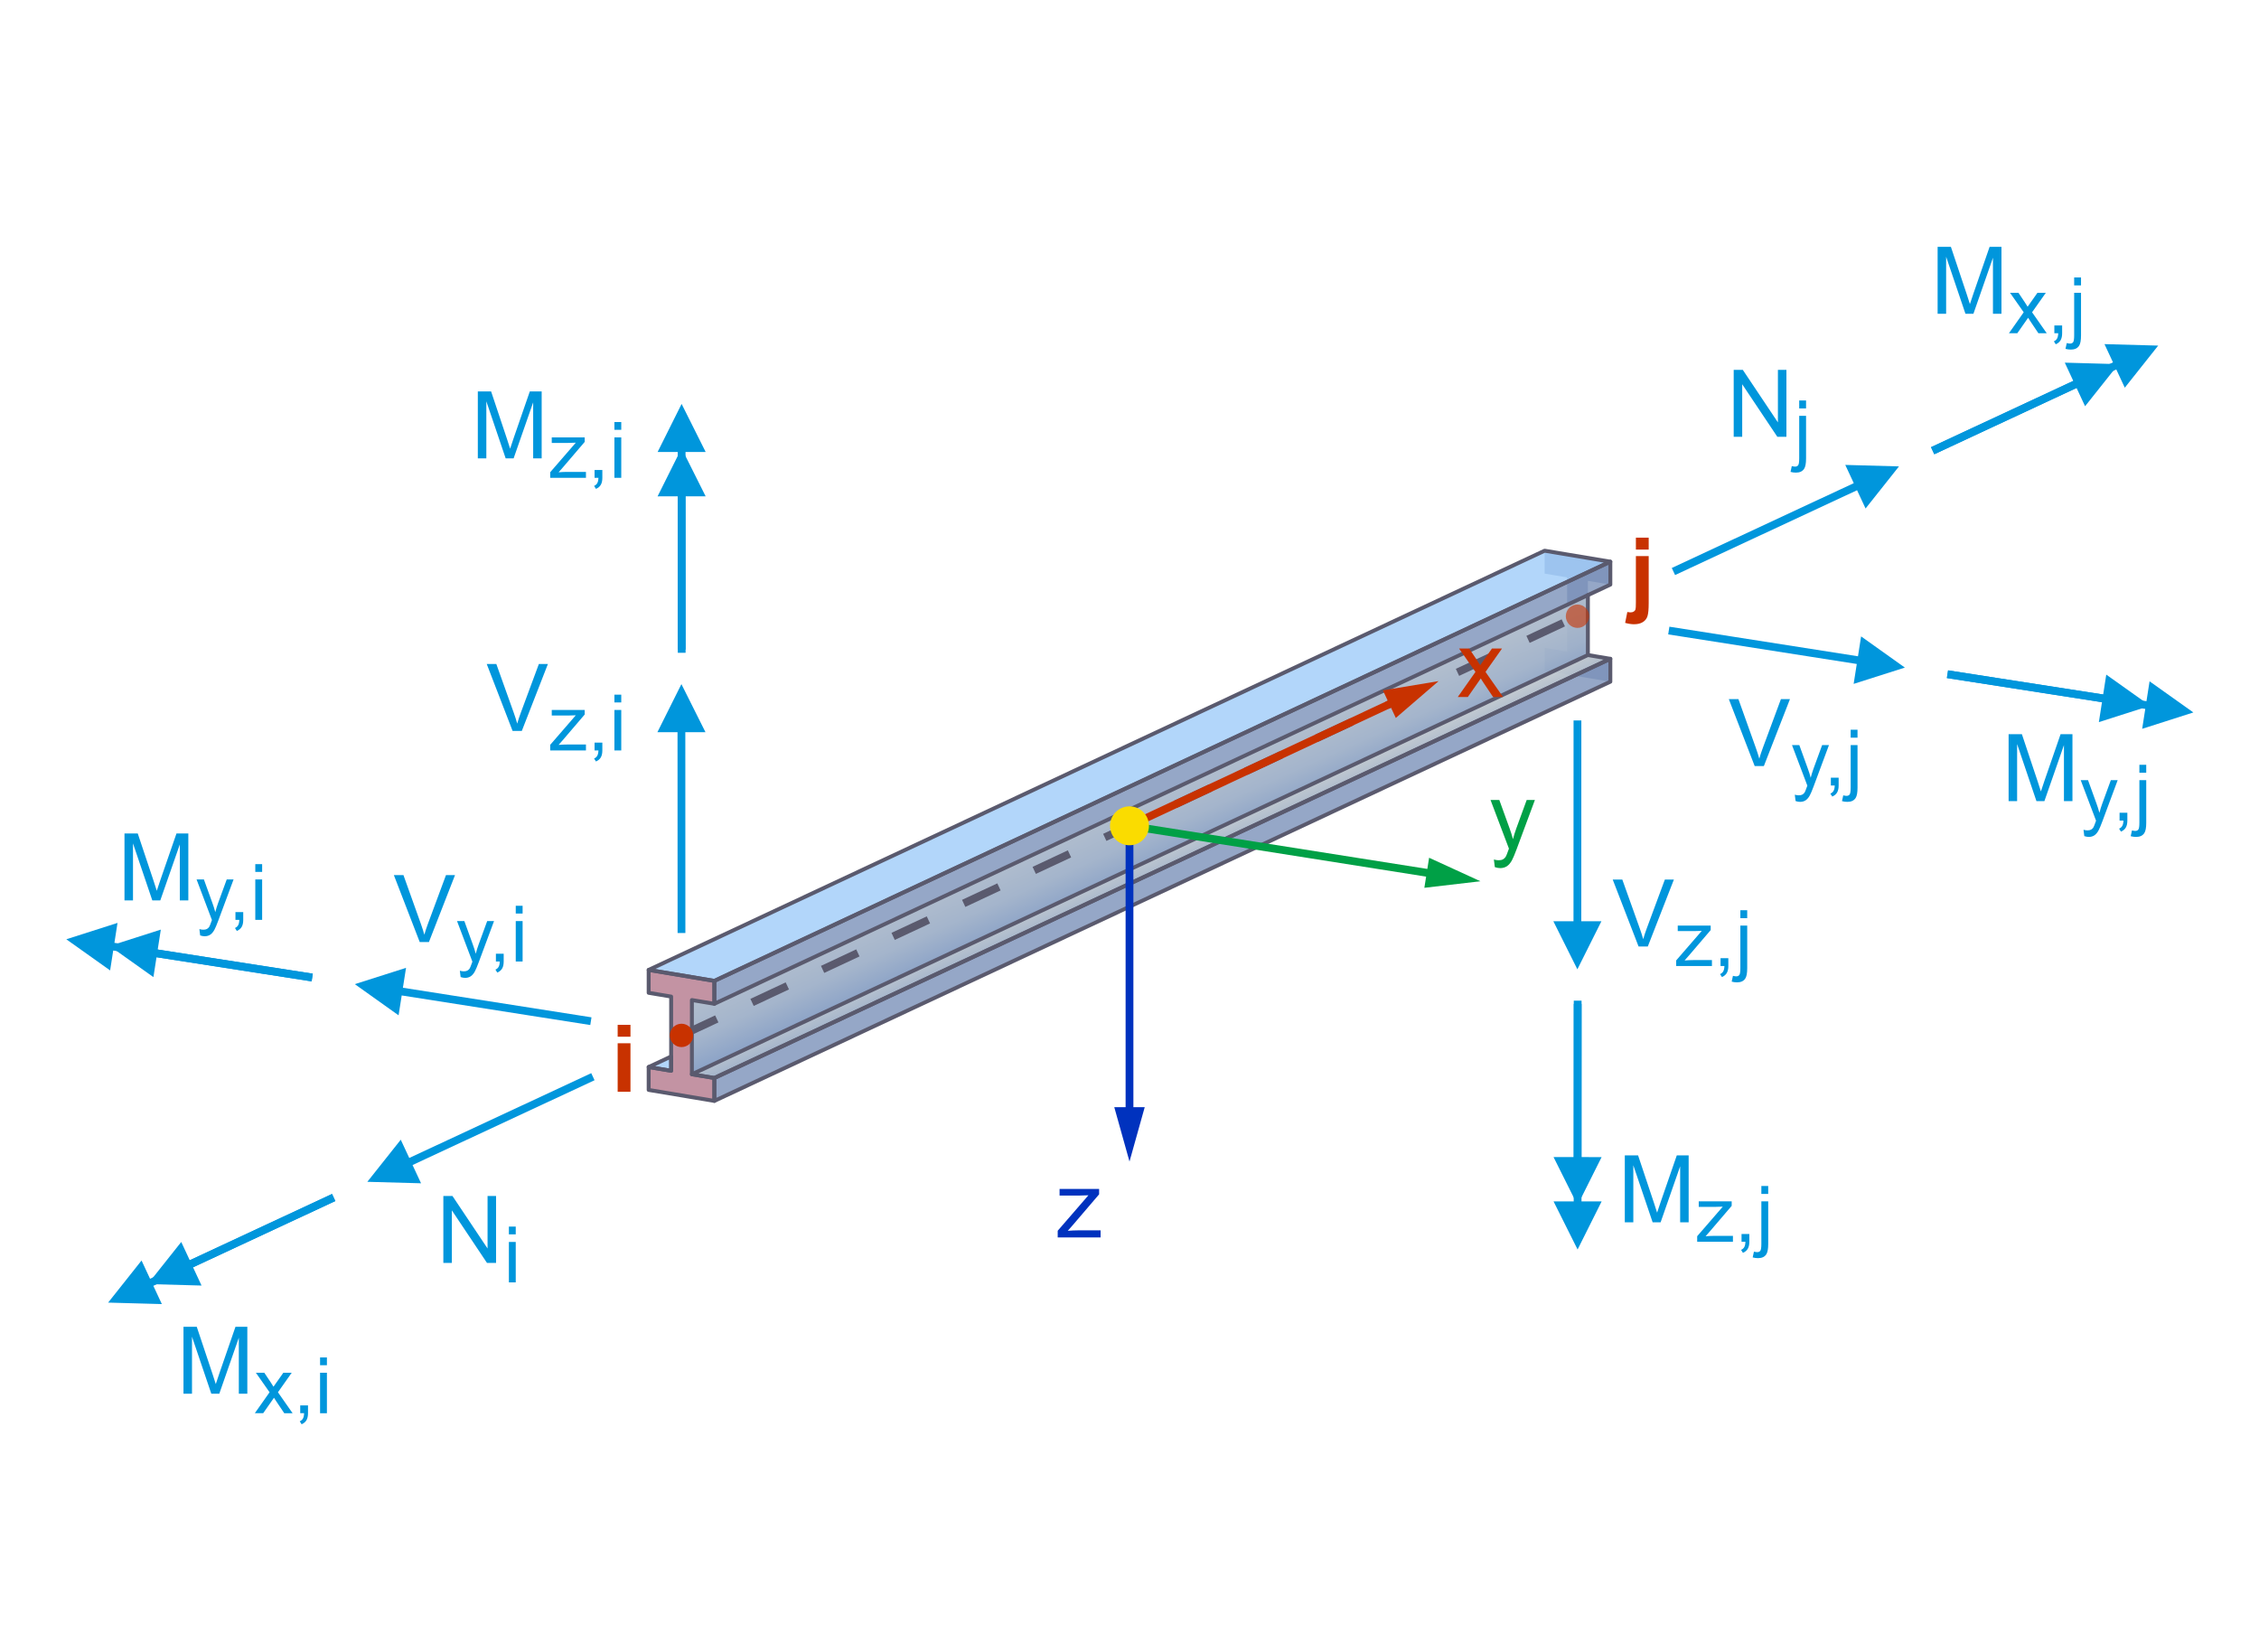 <?xml version="1.0" encoding="UTF-8"?>
<!DOCTYPE svg PUBLIC "-//W3C//DTD SVG 1.1//EN" "http://www.w3.org/Graphics/SVG/1.1/DTD/svg11.dtd">
<!-- Creator: CorelDRAW X6 -->
<svg xmlns="http://www.w3.org/2000/svg" xml:space="preserve" width="290px" height="212px" version="1.1" shape-rendering="geometricPrecision" text-rendering="geometricPrecision" image-rendering="optimizeQuality" fill-rule="evenodd" clip-rule="evenodd"
viewBox="0 0 29000000 21199966"
 xmlns:xlink="http://www.w3.org/1999/xlink">
 <defs>
    <linearGradient id="id0" gradientUnits="userSpaceOnUse" x1="1.36911e+007" y1="1.00651e+007" x2="1.43128e+007" y2="1.14594e+007">
     <stop offset="0" stop-color="#C5C6C6"/>
     <stop offset="0.678" stop-color="#A0ACC0"/>
     <stop offset="1" stop-color="#7B91B9"/>
    </linearGradient>
    <linearGradient id="id1" gradientUnits="userSpaceOnUse" x1="1.40062e+007" y1="1.13177e+007" x2="1.41876e+007" y2="1.17215e+007">
     <stop offset="0" stop-color="#C5C6C6"/>
     <stop offset="0.678" stop-color="#A0ACC0"/>
     <stop offset="1" stop-color="#7B91B9"/>
    </linearGradient>
 </defs>
 <g id="Layer_x0020_1">
  <g>
   <path fill="#0096DC" fill-rule="nonzero" d="M27196996 4728329l-2365482 1102223 -42236 -90652 2365482 -1102223 42236 90652zm508989 -292309l-428995 540397 -260646 -559360 689641 18964z"/>
  </g>
  <g>
   <path fill="#0096DC" fill-rule="nonzero" d="M26687355 4966297l-1855842 864255 -42236 -90652 1855842 -864255 42236 90652zm509045 -292195l-429108 540312 -260504 -559417 689612 19106z"/>
  </g>
  <g>
   <path fill="#0096DC" fill-rule="nonzero" d="M23869350 6278851l-2365482 1102223 -42236 -90652 2365482 -1102223 42236 90652zm508989 -292309l-428995 540397 -260646 -559360 689641 18964z"/>
  </g>
  <path fill="#0096DC" fill-rule="nonzero" d="M24874260 4027236l0 -859181 170390 0 203216 608173c18794,56608 32400,99014 40989,127219 9808,-31209 25200,-77216 46006,-137820l206787 -597571 152192 0 0 859181 -109191 0 0 -718781 -250781 718781 -102416 0 -248003 -731990 0 731990 -109191 0zm915590 249987l189496 -268838 -175493 -250157 108142 0 82006 122513c15165,22989 27156,41669 35660,56324 14854,-20835 28006,-39657 39827,-56494l86343 -122343 107490 0 -176485 250157 187994 268838 -107008 0 -107320 -159987 -24491 -38494 -138671 198482 -107490 0zm582973 0l0 -100006 99978 0 0 100006c0,36822 -6491,66671 -19644,89320 -13011,22677 -33846,40337 -62334,52668l-24009 -37984c18652,-8164 32343,-20183 40989,-35830 8844,-15846 13833,-38494 14854,-68173l-49833 0zm254324 -613984l0 -101991 87987 0 0 101991 -87987 0zm-111345 814648l16157 -74494c17688,4507 31521,6831 41669,6831 18000,0 31351,-6009 40167,-17830 8844,-11849 13351,-41669 13351,-89178l0 -544989 87987 0 0 546831c0,63836 -8334,108340 -25002,133313 -21175,32513 -56324,48841 -105505,48841 -23811,0 -46658,-3175 -68825,-9326z"/>
  <path fill="#0096DC" fill-rule="nonzero" d="M22256438 5606502l0 -859181 116816 0 450765 674390 0 -674390 109191 0 0 859181 -116787 0 -450794 -674390 0 674390 -109191 0zm840897 -363997l0 -101991 87987 0 0 101991 -87987 0zm-111345 814648l16157 -74494c17688,4507 31521,6831 41669,6831 18000,0 31351,-6009 40167,-17830 8844,-11849 13351,-41669 13351,-89178l0 -544989 87987 0 0 546831c0,63836 -8334,108340 -25002,133313 -21175,32513 -56324,48841 -105505,48841 -23811,0 -46658,-3175 -68825,-9326z"/>
  <g>
   <path fill="#0096DC" fill-rule="nonzero" d="M23868301 8527716l-2452761 -384746 15477 -98816 2452761 384746 -15477 98816zm585496 41216l-657467 209282 95613 -609619 561855 400337z"/>
  </g>
  <g>
   <path fill="#0096DC" fill-rule="nonzero" d="M27571821 9104368l-2578676 -400989 15364 -98816 2578676 400989 -15364 98816zm585553 40450l-657184 210161 94819 -609760 562365 399600z"/>
  </g>
  <g>
   <path fill="#0096DC" fill-rule="nonzero" d="M27015976 9018421l-2022831 -315042 15364 -98816 2022831 315042 -15364 98816zm585553 40564l-657241 210019 94961 -609760 562280 399742z"/>
  </g>
  <path fill="#0096DC" fill-rule="nonzero" d="M25785570 10282616l0 -859181 170390 0 203216 608173c18794,56608 32400,99014 40989,127219 9808,-31209 25200,-77216 46006,-137820l206787 -597571 152192 0 0 859181 -109191 0 0 -718781 -250781 718781 -102416 0 -248003 -731990 0 731990 -109191 0zm971574 449490l-10006 -81326c19332,5159 36000,7824 50343,7824 19672,0 35320,-3345 46998,-9836 11820,-6491 21487,-15676 28998,-27326 5499,-8844 14513,-30671 26844,-65679 1644,-4819 4167,-11991 7824,-21487l-197008 -520667 93997 0 108340 299679c14173,37814 26674,77811 37843,119820 10148,-39515 22167,-78491 36170,-116844l110665 -302655 87817 0 -196157 527981c-21175,56835 -37672,95839 -49493,117354 -15676,28828 -33676,50003 -53830,63496 -20353,13493 -44504,20154 -72510,20154 -17008,0 -36000,-3487 -56835,-10488zm452834 -199502l0 -100006 99978 0 0 100006c0,36822 -6491,66671 -19644,89320 -13011,22677 -33846,40337 -62334,52668l-24009 -37984c18652,-8164 32343,-20183 40989,-35830 8844,-15846 13833,-38494 14854,-68173l-49833 0zm254324 -613984l0 -101991 87987 0 0 101991 -87987 0zm-111345 814648l16157 -74494c17688,4507 31521,6831 41669,6831 18000,0 31351,-6009 40167,-17830 8844,-11849 13351,-41669 13351,-89178l0 -544989 87987 0 0 546831c0,63836 -8334,108340 -25002,133313 -21175,32513 -56324,48841 -105505,48841 -23811,0 -46658,-3175 -68825,-9326z"/>
  <path fill="#0096DC" fill-rule="nonzero" d="M22525672 9832588l-331994 -859181 123222 0 223172 624387c17802,50003 32995,96803 45014,140598 13181,-46998 28602,-93798 46205,-140598l231590 -624387 115994 0 -334998 859181 -118205 0zm525175 449490l-10006 -81326c19332,5159 36000,7824 50343,7824 19672,0 35320,-3345 46998,-9836 11820,-6491 21487,-15676 28998,-27326 5499,-8844 14513,-30671 26844,-65679 1644,-4819 4167,-11991 7824,-21487l-197008 -520667 93997 0 108340 299679c14173,37814 26674,77811 37843,119820 10148,-39515 22167,-78491 36170,-116844l110665 -302655 87817 0 -196157 527981c-21175,56835 -37672,95839 -49493,117354 -15676,28828 -33676,50003 -53830,63496 -20353,13493 -44504,20154 -72510,20154 -17008,0 -36000,-3487 -56835,-10488zm452834 -199502l0 -100006 99978 0 0 100006c0,36822 -6491,66671 -19644,89320 -13011,22677 -33846,40337 -62334,52668l-24009 -37984c18652,-8164 32343,-20183 40989,-35830 8844,-15846 13833,-38494 14854,-68173l-49833 0zm254324 -613984l0 -101991 87987 0 0 101991 -87987 0zm-111345 814648l16157 -74494c17688,4507 31521,6831 41669,6831 18000,0 31351,-6009 40167,-17830 8844,-11849 13351,-41669 13351,-89178l0 -544989 87987 0 0 546831c0,63836 -8334,108340 -25002,133313 -21175,32513 -56324,48841 -105505,48841 -23811,0 -46658,-3175 -68825,-9326z"/>
  <g>
   <path fill="#0096DC" fill-rule="nonzero" d="M20202511 15453546l794 -2609659 100006 57 -794 2609659 -100006 -57zm49833 584844l-308466 -617187 617102 170 -308636 617017z"/>
  </g>
  <g>
   <path fill="#0096DC" fill-rule="nonzero" d="M20202199 14884406l1106 -1999303 100006 57 -1106 1999303 -100006 -57zm49691 584844l-308324 -617272 617102 340 -308778 616932z"/>
  </g>
  <g>
   <path fill="#0096DC" fill-rule="nonzero" d="M20199818 11857148l794 -2609659 100006 57 -794 2609659 -100006 -57zm49833 584844l-308466 -617187 617102 170 -308636 617017z"/>
  </g>
  <path fill="#0096DC" fill-rule="nonzero" d="M20858589 15689332l0 -859181 170390 0 203216 608173c18794,56608 32400,99014 40989,127219 9808,-31209 25200,-77216 46006,-137820l206787 -597571 152192 0 0 859181 -109191 0 0 -718781 -250781 718781 -102416 0 -248003 -731990 0 731990 -109191 0zm929083 249987l0 -71660 328649 -379332c-37332,2013 -70157,3005 -98504,3005l-210161 0 0 -71008 423014 0 0 57827 -281338 329017 -53830 61143c39487,-3317 76507,-4989 111005,-4989l240151 0 0 75997 -458986 0zm569480 0l0 -100006 99978 0 0 100006c0,36822 -6491,66671 -19644,89320 -13011,22677 -33846,40337 -62334,52668l-24009 -37984c18652,-8164 32343,-20183 40989,-35830 8844,-15846 13833,-38494 14854,-68173l-49833 0zm254324 -613984l0 -101991 87987 0 0 101991 -87987 0zm-111345 814648l16157 -74494c17688,4507 31521,6831 41669,6831 18000,0 31351,-6009 40167,-17830 8844,-11849 13351,-41669 13351,-89178l0 -544989 87987 0 0 546831c0,63836 -8334,108340 -25002,133313 -21175,32513 -56324,48841 -105505,48841 -23811,0 -46658,-3175 -68825,-9326z"/>
  <path fill="#0096DC" fill-rule="nonzero" d="M21035443 12149343l-331994 -859181 123222 0 223172 624387c17802,50003 32995,96803 45014,140598 13181,-46998 28602,-93798 46205,-140598l231590 -624387 115994 0 -334998 859181 -118205 0zm482683 249987l0 -71660 328649 -379332c-37332,2013 -70157,3005 -98504,3005l-210161 0 0 -71008 423014 0 0 57827 -281338 329017 -53830 61143c39487,-3317 76507,-4989 111005,-4989l240151 0 0 75997 -458986 0zm569480 0l0 -100006 99978 0 0 100006c0,36822 -6491,66671 -19644,89320 -13011,22677 -33846,40337 -62334,52668l-24009 -37984c18652,-8164 32343,-20183 40989,-35830 8844,-15846 13833,-38494 14854,-68173l-49833 0zm254324 -613984l0 -101991 87987 0 0 101991 -87987 0zm-111345 814648l16157 -74494c17688,4507 31521,6831 41669,6831 18000,0 31351,-6009 40167,-17830 8844,-11849 13351,-41669 13351,-89178l0 -544989 87987 0 0 546831c0,63836 -8334,108340 -25002,133313 -21175,32513 -56324,48841 -105505,48841 -23811,0 -46658,-3175 -68825,-9326z"/>
  <g>
   <g>
    <path fill="#0096DC" fill-rule="nonzero" d="M8800465 5769494l794 2609659 -100006 57 -794 -2609659 100006 -57zm-50173 -584787l308835 617017 -617102 170 308268 -617187z"/>
   </g>
   <g>
    <path fill="#0096DC" fill-rule="nonzero" d="M8800154 6338633l1106 1999303 -100006 57 -1106 -1999303 100006 -57zm-50315 -584787l308976 616932 -617074 340 308098 -617272z"/>
   </g>
   <g>
    <path fill="#0096DC" fill-rule="nonzero" d="M8797773 9365892l794 2609659 -100006 57 -794 -2609659 100006 -57zm-50173 -584787l308835 617017 -617102 170 308268 -617187z"/>
   </g>
  </g>
  <g>
   <g>
    <path fill="#0096DC" fill-rule="nonzero" d="M1897086 16427728l2365482 -1102223 42236 90652 -2365482 1102223 -42236 -90652zm-508989 292309l428995 -540397 260646 559360 -689641 -18964z"/>
   </g>
   <g>
    <path fill="#0096DC" fill-rule="nonzero" d="M2406727 16189760l1855842 -864255 42236 90652 -1855842 864255 -42236 -90652zm-509045 292195l429108 -540312 260504 559417 -689612 -19106z"/>
   </g>
   <g>
    <path fill="#0096DC" fill-rule="nonzero" d="M5224732 14877206l2365482 -1102223 42236 90652 -2365482 1102223 -42236 -90652zm-508989 292309l428995 -540397 260646 559360 -689641 -18964z"/>
   </g>
  </g>
  <g>
   <g>
    <path fill="#0096DC" fill-rule="nonzero" d="M5140486 12673525l2452761 384746 -15477 98816 -2452761 -384746 15477 -98816zm-585496 -41216l657467 -209282 -95613 609619 -561855 -400337z"/>
   </g>
   <g>
    <path fill="#0096DC" fill-rule="nonzero" d="M1436966 12096873l2578676 400989 -15364 98816 -2578676 -400989 15364 -98816zm-585553 -40450l657184 -210161 -94819 609760 -562365 -399600z"/>
   </g>
   <g>
    <path fill="#0096DC" fill-rule="nonzero" d="M1992812 12182820l2022831 315042 -15364 98816 -2022831 -315042 15364 -98816zm-585553 -40564l657241 -210019 -94961 609760 -562280 -399742z"/>
   </g>
  </g>
  <g>
   <polygon fill="#7B91B9" fill-opacity="0.8" points="20672778,8456368 20384240,8408122 20384240,7455653 20672778,7503899 20672778,7209833 19829387,7068866 19829387,7362904 20117897,7411121 20117897,8363618 19829387,8315373 19829387,8609410 20672778,8750377 "/>
   <polygon fill="#7B91B9" fill-opacity="0.8" points="9170613,13837062 20672778,8456311 20672778,8750292 9170613,14131043 "/>
   <polygon fill="#7B91B9" fill-opacity="0.8" points="9170613,12590584 20672778,7209833 20672778,7503814 9170613,12884593 "/>
   <polygon fill="#9FCCF9" fill-opacity="0.8" points="8327222,12449532 19829387,7068810 20672778,7209833 9170613,12590470 "/>
   <polygon fill="#9FCCF9" fill-opacity="0.8" points="8882103,13788788 8882103,12836319 9170613,12884536 20382312,7639707 20384240,8408066 20672778,8456311 9170613,13837033 "/>
   <polygon fill="url(#id0)" fill-rule="nonzero" fill-opacity="0.8" points="20384127,8408151 8882132,13788986 8881990,12836347 9170528,12884678 20384325,7638658 "/>
   <polygon fill="url(#id1)" fill-rule="nonzero" fill-opacity="0.8" points="9170783,13836948 8882075,13789185 20384382,8407981 20672750,8456113 "/>
   <polygon fill="#B4788C" fill-opacity="0.8" points="9170613,13837033 8882103,13788816 8882103,12836319 9170613,12884564 9170613,12590498 8327222,12449532 8327222,12743569 8615760,12791815 8615760,13744284 8327222,13696038 8327222,13990076 9170613,14131043 "/>
   <line fill="none" stroke="#5A5A6E" stroke-width="99977.9" stroke-dasharray="499889.547 499889.547" x1="8748932" y1="13290259" x2="20251068" y2= "7909650" />
   <polygon fill="#9FCCF9" fill-opacity="0.8" points="8615760,13744284 8615760,13561024 8327222,13696038 "/>
   <polygon fill="none" stroke="#5A5A6E" stroke-width="50003.1" stroke-linecap="round" stroke-linejoin="round" points="9170613,13837062 20672778,8456311 20672778,8750292 9170613,14131043 "/>
   <polygon fill="none" stroke="#5A5A6E" stroke-width="50003.1" stroke-linecap="round" stroke-linejoin="round" points="9170613,12590584 20672778,7209833 20672778,7503814 9170613,12884593 "/>
   <polygon fill="none" stroke="#5A5A6E" stroke-width="50003.1" stroke-linecap="round" stroke-linejoin="round" points="8327222,12449532 19829387,7068810 20672778,7209833 9170613,12590470 "/>
   <polygon fill="none" stroke="#5A5A6E" stroke-width="50003.1" stroke-linecap="round" stroke-linejoin="round" points="9170783,13836948 8882075,13789185 20384382,8407981 20672750,8456113 "/>
   <polygon fill="none" stroke="#5A5A6E" stroke-width="50003.1" stroke-linecap="round" stroke-linejoin="round" points="9170613,13837033 8882103,13788816 8882103,12836319 9170613,12884564 9170613,12590498 8327222,12449532 8327222,12743569 8615760,12791815 8615760,13744284 8327222,13696038 8327222,13990076 9170613,14131043 "/>
   <polygon fill="none" stroke="#5A5A6E" stroke-width="50003.1" stroke-linecap="round" stroke-linejoin="round" points="8615760,13744284 8615760,13561024 8327222,13696038 "/>
   <line fill="none" stroke="#5A5A6E" stroke-width="50003.1" stroke-linecap="round" stroke-linejoin="round" x1="20384410" y1="8408009" x2="20384410" y2= "7638715" />
   <circle fill="#C83200" cx="8748924" cy="13290276" r="149999"/>
   <path fill="#C83200" fill-opacity="0.6" d="M20251068 7759641c82828,0 150009,67153 150009,150009 0,82828 -67181,149981 -150009,149981 -82857,0 -150009,-67153 -150009,-149981 0,-82857 67153,-150009 150009,-150009z"/>
  </g>
  <path fill="#C83200" fill-rule="nonzero" d="M7929266 13307097l0 -152390 164409 0 0 152390 -164409 0zm0 706790l0 -622800 164409 0 0 622800 -164409 0z"/>
  <path fill="#C83200" fill-rule="nonzero" d="M21000803 7053956l0 -152390 164409 0 0 152390 -164409 0zm164409 83991l0 603014c0,79172 -5216,135184 -15619,167783 -10205,32598 -30189,58195 -59783,76394 -29395,18397 -67011,27609 -112819,27609 -16384,0 -33987,-1389 -52980,-4394 -19020,-2806 -39402,-7200 -61200,-13209l28205 -140003c7795,1417 15194,2806 22195,3798 6803,1020 13181,1417 19191,1417 16809,0 30813,-3600 41613,-10800 10800,-7200 18000,-16016 21373,-26220 3600,-10176 5414,-40592 5414,-91389l0 -594000 164409 0z"/>
  <g>
   <g>
    <path fill="#C83200" fill-rule="nonzero" d="M18093054 8973350l-3571850 1671902 -42406 -90595 3571850 -1671902 42406 90595zm-339874 -111883l714869 -118857 -549212 472819 -165657 -353962z"/>
   </g>
   <path fill="#0032BE" fill-rule="nonzero" d="M13578315 15883647l0 -86003 394412 -455187c-44787,2381 -84189,3600 -118205,3600l-252198 0 0 -85209 507600 0 0 69392 -337606 394809 -64602 73389c47424,-3997 91814,-5981 133200,-5981l288198 0 0 91191 -550800 0z"/>
   <g>
    <path fill="#0032BE" fill-rule="nonzero" d="M14449997 14471880l0 -3871926 100006 0 0 3871926 -100006 0zm245395 -260362l-195392 697833 -195392 -697833 390784 0z"/>
   </g>
   <g>
    <path fill="#00A046" fill-rule="nonzero" d="M18565107 11292827l-4072902 -643493 15591 -98759 4072902 643493 -15591 98759zm-218920 -283039l658800 301918 -719801 84104 61002 -386022z"/>
   </g>
   <circle fill="#FADC00" transform="matrix(0.473 -0.133 0.133 0.473 1.45E+007 1.06E+007)" r="508223"/>
   <path fill="#00A046" fill-rule="nonzero" d="M19189806 11130175l-12019 -97597c23216,6208 43200,9411 60406,9411 23613,0 42406,-3997 56409,-11792 14202,-7795 25795,-18822 34781,-32797 6605,-10602 17405,-36822 32202,-78803 2013,-5811 5017,-14400 9411,-25795l-236409 -624812 112819 0 129997 359603c16980,45411 32003,93402 45383,143802 12217,-47395 26617,-94195 43398,-140202l132803 -363203 105392 0 -235389 633600c-25398,68202 -45184,115002 -59386,140797 -18822,34611 -40422,60009 -64602,76195 -24406,16214 -53405,24208 -86995,24208 -20409,0 -43200,-4195 -68202,-12614z"/>
   <path fill="#C83200" fill-rule="nonzero" d="M18713982 8947045l227395 -322611 -210586 -300189 129798 0 98391 147005c18198,27609 32598,50003 42803,67606 17802,-25002 33591,-47594 47792,-67805l103606 -146806 129005 0 -211805 300189 225609 322611 -128409 0 -128806 -191990 -29395 -46205 -166394 238195 -129005 0z"/>
  </g>
  <path fill="#0096DC" fill-rule="nonzero" d="M2355504 17889725l0 -859181 170390 0 203216 608173c18794,56608 32400,99014 40989,127219 9808,-31209 25200,-77216 46006,-137820l206787 -597571 152192 0 0 859181 -109191 0 0 -718781 -250781 718781 -102416 0 -248003 -731990 0 731990 -109191 0zm915590 249987l189496 -268838 -175493 -250157 108142 0 82006 122513c15165,22989 27156,41669 35660,56324 14854,-20835 28006,-39657 39827,-56494l86343 -122343 107490 0 -176485 250157 187994 268838 -107008 0 -107320 -159987 -24491 -38494 -138671 198482 -107490 0zm582973 0l0 -100006 99978 0 0 100006c0,36822 -6491,66671 -19644,89320 -13011,22677 -33846,40337 -62334,52668l-24009 -37984c18652,-8164 32343,-20183 40989,-35830 8844,-15846 13833,-38494 14854,-68173l-49833 0zm254806 -615997l0 -99978 88016 0 0 99978 -88016 0zm0 615997l0 -518995 88016 0 0 518995 -88016 0z"/>
  <path fill="#0096DC" fill-rule="nonzero" d="M5691456 16210254l0 -859181 116816 0 450765 674390 0 -674390 109191 0 0 859181 -116787 0 -450794 -674390 0 674390 -109191 0zm841379 -366009l0 -99978 88016 0 0 99978 -88016 0zm0 615997l0 -518995 88016 0 0 518995 -88016 0z"/>
  <path fill="#0096DC" fill-rule="nonzero" d="M1598059 11557611l0 -859181 170390 0 203216 608173c18794,56608 32400,99014 40989,127219 9808,-31209 25200,-77216 46006,-137820l206787 -597571 152192 0 0 859181 -109191 0 0 -718781 -250781 718781 -102416 0 -248003 -731990 0 731990 -109191 0zm971574 449490l-10006 -81326c19332,5159 36000,7824 50343,7824 19672,0 35320,-3345 46998,-9836 11820,-6491 21487,-15676 28998,-27326 5499,-8844 14513,-30671 26844,-65679 1644,-4819 4167,-11991 7824,-21487l-197008 -520667 93997 0 108340 299679c14173,37814 26674,77811 37843,119820 10148,-39515 22167,-78491 36170,-116844l110665 -302655 87817 0 -196157 527981c-21175,56835 -37672,95839 -49493,117354 -15676,28828 -33676,50003 -53830,63496 -20353,13493 -44504,20154 -72510,20154 -17008,0 -36000,-3487 -56835,-10488zm452834 -199502l0 -100006 99978 0 0 100006c0,36822 -6491,66671 -19644,89320 -13011,22677 -33846,40337 -62334,52668l-24009 -37984c18652,-8164 32343,-20183 40989,-35830 8844,-15846 13833,-38494 14854,-68173l-49833 0zm254806 -615997l0 -99978 88016 0 0 99978 -88016 0zm0 615997l0 -518995 88016 0 0 518995 -88016 0z"/>
  <path fill="#0096DC" fill-rule="nonzero" d="M5388149 12091856l-331994 -859181 123222 0 223172 624387c17802,50003 32995,96803 45014,140598 13181,-46998 28602,-93798 46205,-140598l231590 -624387 115994 0 -334998 859181 -118205 0zm525175 449490l-10006 -81326c19332,5159 36000,7824 50343,7824 19672,0 35320,-3345 46998,-9836 11820,-6491 21487,-15676 28998,-27326 5499,-8844 14513,-30671 26844,-65679 1644,-4819 4167,-11991 7824,-21487l-197008 -520667 93997 0 108340 299679c14173,37814 26674,77811 37843,119820 10148,-39515 22167,-78491 36170,-116844l110665 -302655 87817 0 -196157 527981c-21175,56835 -37672,95839 -49493,117354 -15676,28828 -33676,50003 -53830,63496 -20353,13493 -44504,20154 -72510,20154 -17008,0 -36000,-3487 -56835,-10488zm452834 -199502l0 -100006 99978 0 0 100006c0,36822 -6491,66671 -19644,89320 -13011,22677 -33846,40337 -62334,52668l-24009 -37984c18652,-8164 32343,-20183 40989,-35830 8844,-15846 13833,-38494 14854,-68173l-49833 0zm254806 -615997l0 -99978 88016 0 0 99978 -88016 0zm0 615997l0 -518995 88016 0 0 518995 -88016 0z"/>
  <path fill="#0096DC" fill-rule="nonzero" d="M6134114 5883134l0 -859181 170390 0 203216 608173c18794,56608 32400,99014 40989,127219 9808,-31209 25200,-77216 46006,-137820l206787 -597571 152192 0 0 859181 -109191 0 0 -718781 -250781 718781 -102416 0 -248003 -731990 0 731990 -109191 0zm929083 249987l0 -71660 328649 -379332c-37332,2013 -70157,3005 -98504,3005l-210161 0 0 -71008 423014 0 0 57827 -281338 329017 -53830 61143c39487,-3317 76507,-4989 111005,-4989l240151 0 0 75997 -458986 0zm569480 0l0 -100006 99978 0 0 100006c0,36822 -6491,66671 -19644,89320 -13011,22677 -33846,40337 -62334,52668l-24009 -37984c18652,-8164 32343,-20183 40989,-35830 8844,-15846 13833,-38494 14854,-68173l-49833 0zm254806 -615997l0 -99978 88016 0 0 99978 -88016 0zm0 615997l0 -518995 88016 0 0 518995 -88016 0z"/>
  <path fill="#0096DC" fill-rule="nonzero" d="M6580514 9382276l-331994 -859181 123222 0 223172 624387c17802,50003 32995,96803 45014,140598 13181,-46998 28602,-93798 46205,-140598l231590 -624387 115994 0 -334998 859181 -118205 0zm482683 249987l0 -71660 328649 -379332c-37332,2013 -70157,3005 -98504,3005l-210161 0 0 -71008 423014 0 0 57827 -281338 329017 -53830 61143c39487,-3317 76507,-4989 111005,-4989l240151 0 0 75997 -458986 0zm569480 0l0 -100006 99978 0 0 100006c0,36822 -6491,66671 -19644,89320 -13011,22677 -33846,40337 -62334,52668l-24009 -37984c18652,-8164 32343,-20183 40989,-35830 8844,-15846 13833,-38494 14854,-68173l-49833 0zm254806 -615997l0 -99978 88016 0 0 99978 -88016 0zm0 615997l0 -518995 88016 0 0 518995 -88016 0z"/>
 </g>
</svg>
